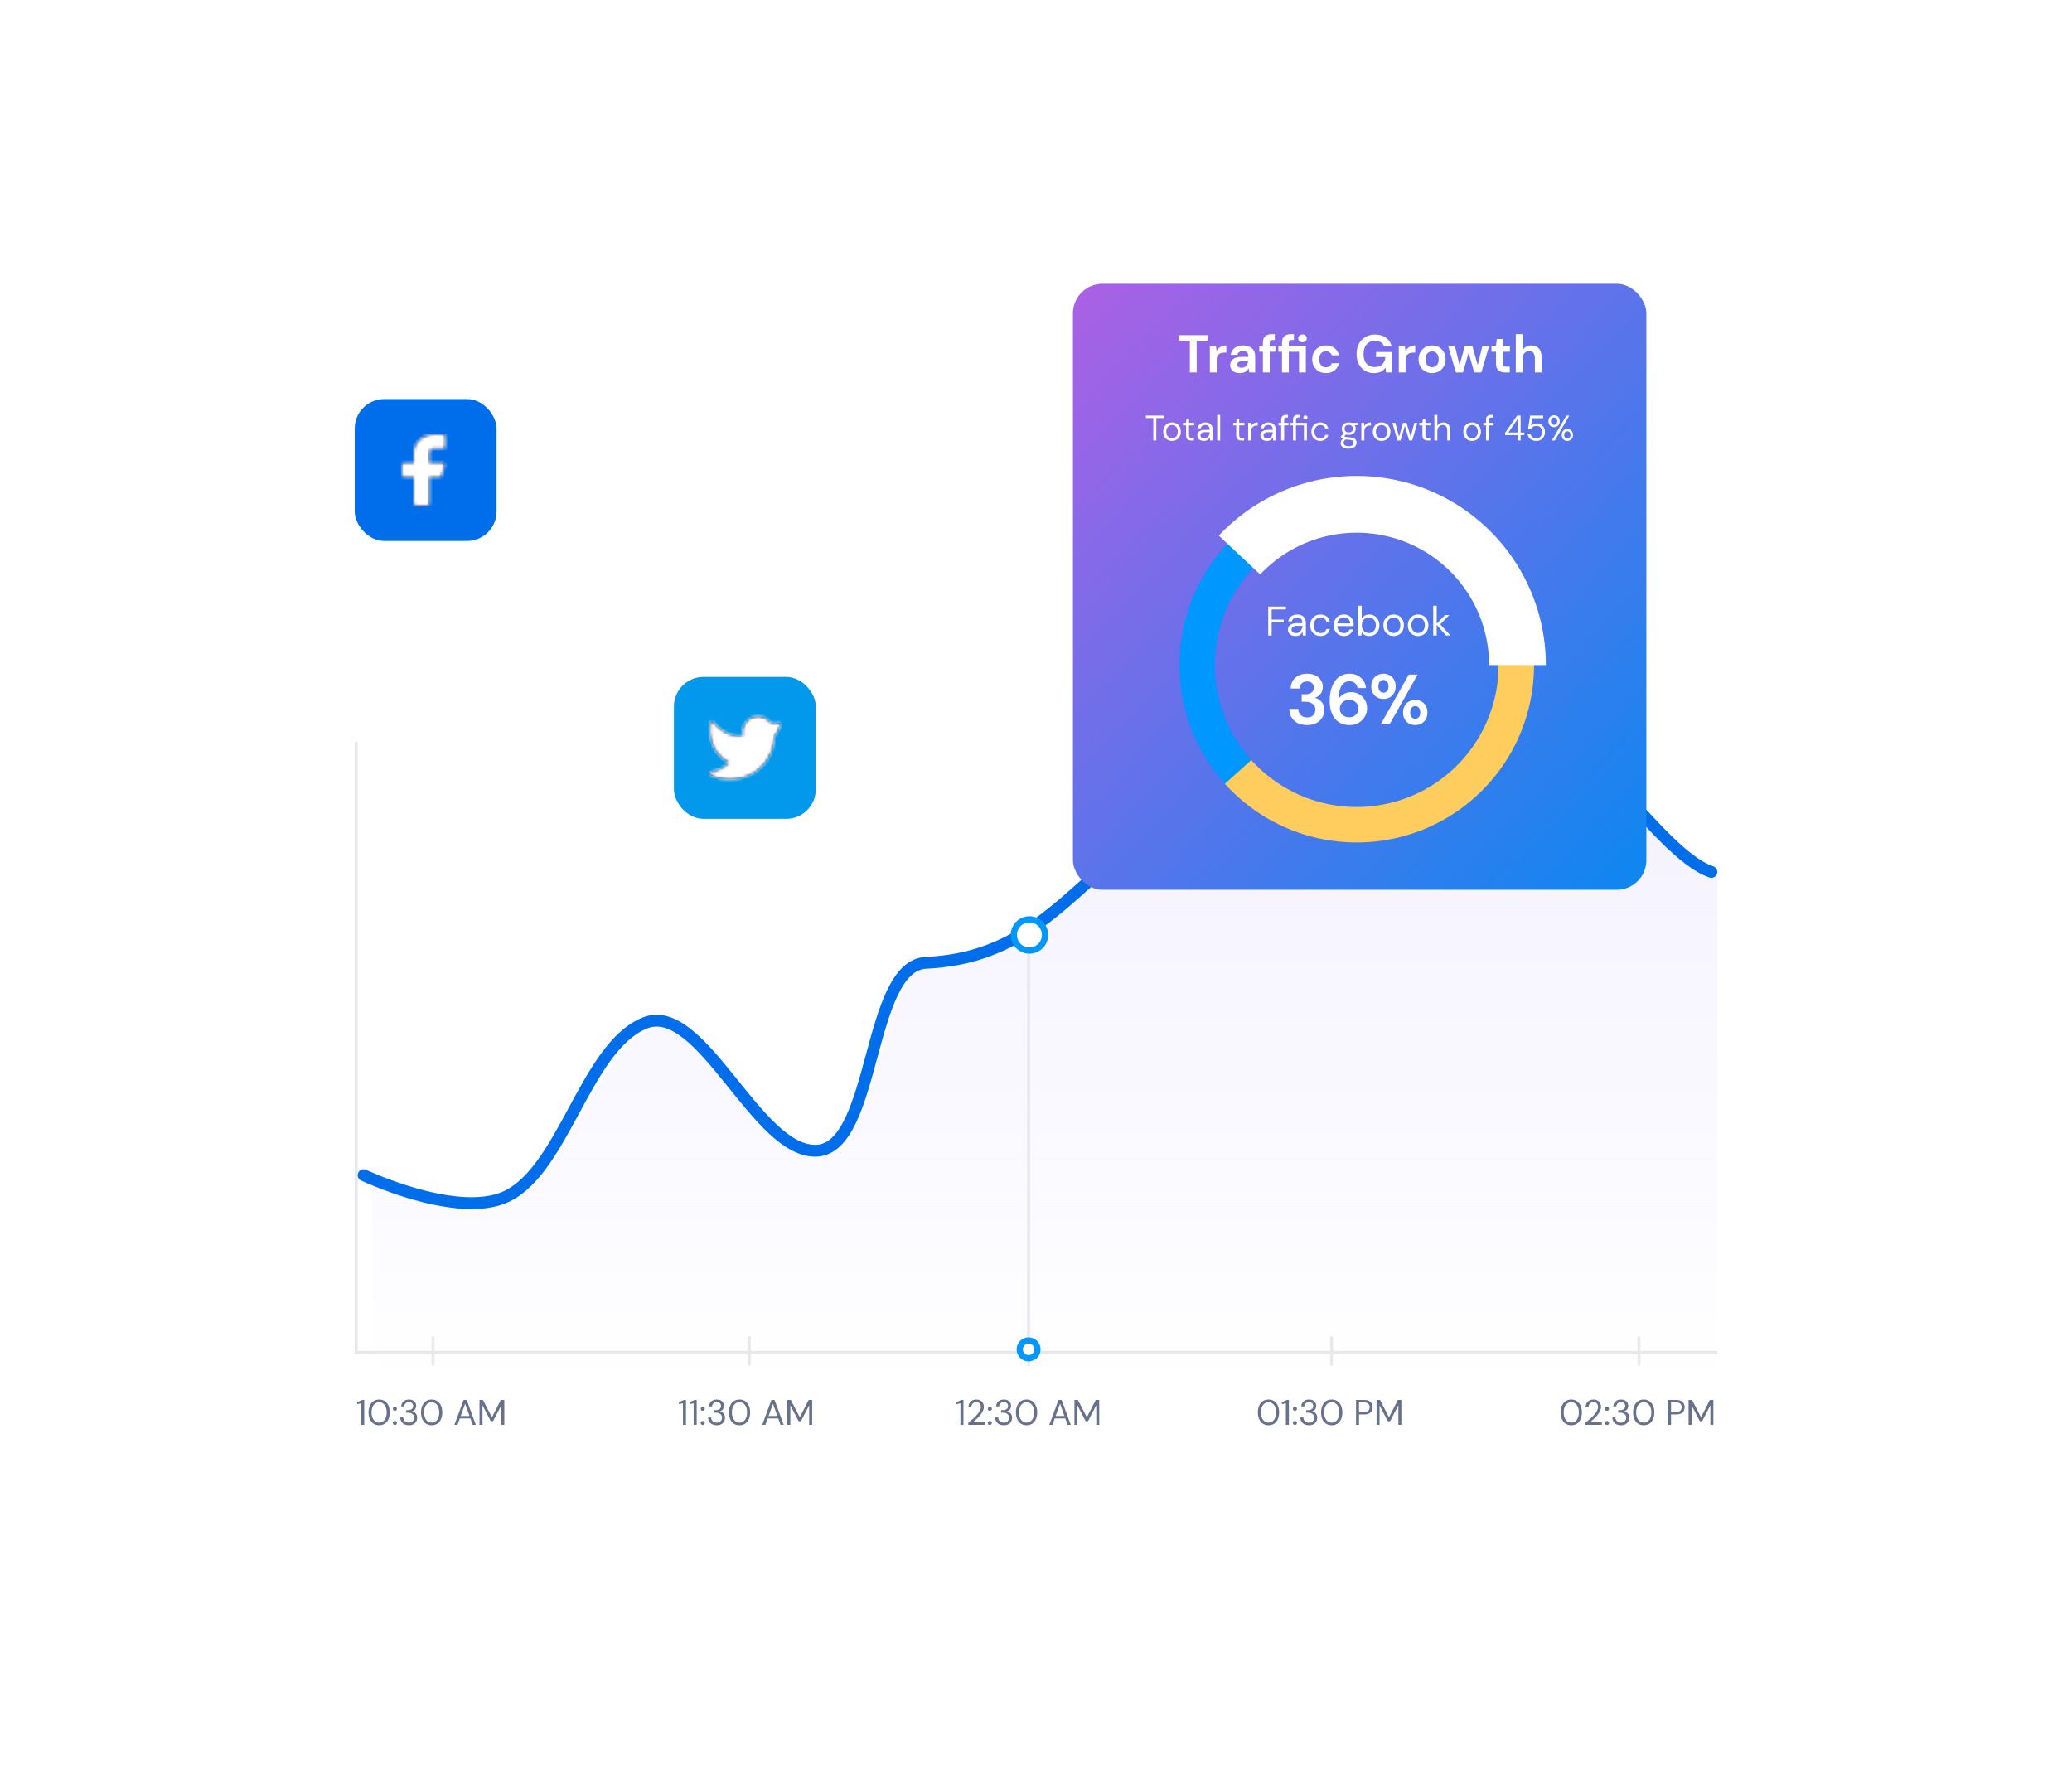 <svg width="701" height="598" viewBox="0 0 701 598" fill="none" xmlns="http://www.w3.org/2000/svg">
<g filter="url(#filter0_d_2418_180704)">
<rect x="88" y="196" width="509" height="282" rx="10" fill="white"/>
<path d="M164.129 382.5C147.148 388.72 118 374 118 374V450H573V271.197C553.901 264.535 528.119 213.891 516.566 233.474C481.295 293.262 439.281 228.029 400.171 246.998C360.267 266.351 350.829 300.811 307.877 302.87C287.989 303.824 290.939 364.694 271.065 366C250.771 367.333 232.153 315.851 212.939 323.867C192.398 332.437 184.924 374.883 164.129 382.5Z" fill="url(#paint0_linear_2418_180704)"/>
<line x1="112.5" y1="227" x2="112.5" y2="433" stroke="#E6E8EC"/>
<line x1="573" y1="433.5" x2="112" y2="433.5" stroke="#E6E8EC"/>
<path d="M115 373.543C115 373.543 144.524 387.524 161.543 381.487C182.384 374.095 189.561 330.394 210.147 322.077C229.404 314.296 248.135 366.547 268.473 365.253C288.391 363.986 285.362 302.623 305.295 301.698C348.341 299.699 357.8 266.252 397.791 247.468C436.987 229.057 479.093 292.372 514.442 234.343C526.02 215.336 551.859 264.49 571 270.956" stroke="#006EEA" stroke-width="4" stroke-linecap="round" stroke-linejoin="round"/>
<line x1="546.5" y1="428.5" x2="546.5" y2="437.5" stroke="#E6E8EC" stroke-linecap="round" stroke-linejoin="round"/>
<line x1="442.5" y1="428.5" x2="442.5" y2="437.5" stroke="#E6E8EC" stroke-linecap="round" stroke-linejoin="round"/>
<line x1="245.5" y1="428.5" x2="245.5" y2="437.5" stroke="#E6E8EC" stroke-linecap="round" stroke-linejoin="round"/>
<line x1="138.5" y1="428.5" x2="138.5" y2="437.5" stroke="#E6E8EC" stroke-linecap="round" stroke-linejoin="round"/>
<path d="M340 438L340 294" stroke="#E6E8EC"/>
<circle cx="340.279" cy="292.279" r="5.279" fill="white" stroke="#0097FE" stroke-width="2.112"/>
<circle cx="340" cy="432.474" r="3" fill="white" stroke="#0097FE" stroke-width="2.112"/>
<path d="M114.21 458V450.728L112.854 451.028V450.332L114.546 449.6H115.23V458H114.21ZM120.279 458.144C119.535 458.144 118.891 457.964 118.347 457.604C117.811 457.236 117.399 456.728 117.111 456.08C116.823 455.424 116.679 454.664 116.679 453.8C116.679 452.936 116.823 452.18 117.111 451.532C117.399 450.876 117.811 450.368 118.347 450.008C118.891 449.64 119.535 449.456 120.279 449.456C121.023 449.456 121.663 449.64 122.199 450.008C122.735 450.368 123.147 450.876 123.435 451.532C123.723 452.18 123.867 452.936 123.867 453.8C123.867 454.664 123.723 455.424 123.435 456.08C123.147 456.728 122.735 457.236 122.199 457.604C121.663 457.964 121.023 458.144 120.279 458.144ZM120.279 457.256C120.767 457.256 121.203 457.12 121.587 456.848C121.979 456.568 122.283 456.172 122.499 455.66C122.723 455.14 122.835 454.52 122.835 453.8C122.835 453.08 122.723 452.464 122.499 451.952C122.283 451.44 121.979 451.048 121.587 450.776C121.203 450.496 120.767 450.356 120.279 450.356C119.783 450.356 119.343 450.496 118.959 450.776C118.575 451.048 118.271 451.44 118.047 451.952C117.823 452.464 117.711 453.08 117.711 453.8C117.711 454.52 117.823 455.14 118.047 455.66C118.271 456.172 118.575 456.568 118.959 456.848C119.343 457.12 119.783 457.256 120.279 457.256ZM125.612 458.06C125.412 458.06 125.244 457.996 125.108 457.868C124.98 457.732 124.916 457.568 124.916 457.376C124.916 457.184 124.98 457.024 125.108 456.896C125.244 456.76 125.412 456.692 125.612 456.692C125.804 456.692 125.964 456.76 126.092 456.896C126.228 457.024 126.296 457.184 126.296 457.376C126.296 457.568 126.228 457.732 126.092 457.868C125.964 457.996 125.804 458.06 125.612 458.06ZM125.612 453.272C125.412 453.272 125.244 453.208 125.108 453.08C124.98 452.944 124.916 452.78 124.916 452.588C124.916 452.396 124.98 452.236 125.108 452.108C125.244 451.972 125.412 451.904 125.612 451.904C125.804 451.904 125.964 451.972 126.092 452.108C126.228 452.236 126.296 452.396 126.296 452.588C126.296 452.78 126.228 452.944 126.092 453.08C125.964 453.208 125.804 453.272 125.612 453.272ZM130.33 458.144C129.794 458.144 129.31 458.048 128.878 457.856C128.446 457.656 128.098 457.36 127.834 456.968C127.578 456.576 127.442 456.088 127.426 455.504H128.446C128.454 455.984 128.622 456.4 128.95 456.752C129.278 457.096 129.738 457.268 130.33 457.268C130.922 457.268 131.366 457.104 131.662 456.776C131.966 456.448 132.118 456.052 132.118 455.588C132.118 455.196 132.022 454.876 131.83 454.628C131.646 454.38 131.394 454.196 131.074 454.076C130.762 453.956 130.418 453.896 130.042 453.896H129.418V453.044H130.042C130.586 453.044 131.01 452.92 131.314 452.672C131.626 452.424 131.782 452.076 131.782 451.628C131.782 451.252 131.658 450.944 131.41 450.704C131.17 450.456 130.81 450.332 130.33 450.332C129.866 450.332 129.494 450.472 129.214 450.752C128.934 451.024 128.778 451.368 128.746 451.784H127.726C127.75 451.328 127.87 450.924 128.086 450.572C128.31 450.22 128.614 449.948 128.998 449.756C129.382 449.556 129.826 449.456 130.33 449.456C130.874 449.456 131.326 449.552 131.686 449.744C132.054 449.936 132.33 450.192 132.514 450.512C132.706 450.832 132.802 451.184 132.802 451.568C132.802 451.992 132.686 452.38 132.454 452.732C132.222 453.076 131.874 453.308 131.41 453.428C131.906 453.532 132.318 453.768 132.646 454.136C132.974 454.504 133.138 454.988 133.138 455.588C133.138 456.052 133.03 456.48 132.814 456.872C132.606 457.256 132.294 457.564 131.878 457.796C131.462 458.028 130.946 458.144 130.33 458.144ZM138.045 458.144C137.301 458.144 136.657 457.964 136.113 457.604C135.577 457.236 135.165 456.728 134.877 456.08C134.589 455.424 134.445 454.664 134.445 453.8C134.445 452.936 134.589 452.18 134.877 451.532C135.165 450.876 135.577 450.368 136.113 450.008C136.657 449.64 137.301 449.456 138.045 449.456C138.789 449.456 139.429 449.64 139.965 450.008C140.501 450.368 140.913 450.876 141.201 451.532C141.489 452.18 141.633 452.936 141.633 453.8C141.633 454.664 141.489 455.424 141.201 456.08C140.913 456.728 140.501 457.236 139.965 457.604C139.429 457.964 138.789 458.144 138.045 458.144ZM138.045 457.256C138.533 457.256 138.969 457.12 139.353 456.848C139.745 456.568 140.049 456.172 140.265 455.66C140.489 455.14 140.601 454.52 140.601 453.8C140.601 453.08 140.489 452.464 140.265 451.952C140.049 451.44 139.745 451.048 139.353 450.776C138.969 450.496 138.533 450.356 138.045 450.356C137.549 450.356 137.109 450.496 136.725 450.776C136.341 451.048 136.037 451.44 135.813 451.952C135.589 452.464 135.477 453.08 135.477 453.8C135.477 454.52 135.589 455.14 135.813 455.66C136.037 456.172 136.341 456.568 136.725 456.848C137.109 457.12 137.549 457.256 138.045 457.256ZM145.737 458L148.833 449.6H149.901L152.985 458H151.917L151.149 455.84H147.573L146.793 458H145.737ZM147.873 455.024H150.849L149.361 450.872L147.873 455.024ZM154.234 458V449.6H155.41L158.434 455.456L161.434 449.6H162.622V458H161.614V451.4L158.806 456.8H158.05L155.242 451.412V458H154.234Z" fill="#68718B"/>
<path d="M523.603 458.144C522.859 458.144 522.215 457.964 521.671 457.604C521.135 457.236 520.723 456.728 520.435 456.08C520.147 455.424 520.003 454.664 520.003 453.8C520.003 452.936 520.147 452.18 520.435 451.532C520.723 450.876 521.135 450.368 521.671 450.008C522.215 449.64 522.859 449.456 523.603 449.456C524.347 449.456 524.987 449.64 525.523 450.008C526.059 450.368 526.471 450.876 526.759 451.532C527.047 452.18 527.191 452.936 527.191 453.8C527.191 454.664 527.047 455.424 526.759 456.08C526.471 456.728 526.059 457.236 525.523 457.604C524.987 457.964 524.347 458.144 523.603 458.144ZM523.603 457.256C524.091 457.256 524.527 457.12 524.911 456.848C525.303 456.568 525.607 456.172 525.823 455.66C526.047 455.14 526.159 454.52 526.159 453.8C526.159 453.08 526.047 452.464 525.823 451.952C525.607 451.44 525.303 451.048 524.911 450.776C524.527 450.496 524.091 450.356 523.603 450.356C523.107 450.356 522.667 450.496 522.283 450.776C521.899 451.048 521.595 451.44 521.371 451.952C521.147 452.464 521.035 453.08 521.035 453.8C521.035 454.52 521.147 455.14 521.371 455.66C521.595 456.172 521.899 456.568 522.283 456.848C522.667 457.12 523.107 457.256 523.603 457.256ZM528.399 458V457.292C528.967 456.844 529.503 456.392 530.007 455.936C530.519 455.472 530.971 455.016 531.363 454.568C531.763 454.12 532.075 453.68 532.299 453.248C532.531 452.816 532.647 452.4 532.647 452C532.647 451.704 532.595 451.428 532.491 451.172C532.395 450.916 532.235 450.712 532.011 450.56C531.787 450.4 531.483 450.32 531.099 450.32C530.731 450.32 530.423 450.404 530.175 450.572C529.927 450.732 529.739 450.948 529.611 451.22C529.491 451.492 529.431 451.784 529.431 452.096H528.459C528.459 451.544 528.575 451.072 528.807 450.68C529.039 450.28 529.355 449.976 529.755 449.768C530.155 449.56 530.607 449.456 531.111 449.456C531.855 449.456 532.463 449.668 532.935 450.092C533.415 450.508 533.655 451.132 533.655 451.964C533.655 452.46 533.531 452.952 533.283 453.44C533.035 453.92 532.719 454.388 532.335 454.844C531.951 455.292 531.539 455.712 531.099 456.104C530.667 456.496 530.263 456.848 529.887 457.16H533.943V458H528.399ZM535.686 458.06C535.486 458.06 535.318 457.996 535.182 457.868C535.054 457.732 534.99 457.568 534.99 457.376C534.99 457.184 535.054 457.024 535.182 456.896C535.318 456.76 535.486 456.692 535.686 456.692C535.878 456.692 536.038 456.76 536.166 456.896C536.302 457.024 536.37 457.184 536.37 457.376C536.37 457.568 536.302 457.732 536.166 457.868C536.038 457.996 535.878 458.06 535.686 458.06ZM535.686 453.272C535.486 453.272 535.318 453.208 535.182 453.08C535.054 452.944 534.99 452.78 534.99 452.588C534.99 452.396 535.054 452.236 535.182 452.108C535.318 451.972 535.486 451.904 535.686 451.904C535.878 451.904 536.038 451.972 536.166 452.108C536.302 452.236 536.37 452.396 536.37 452.588C536.37 452.78 536.302 452.944 536.166 453.08C536.038 453.208 535.878 453.272 535.686 453.272ZM540.404 458.144C539.868 458.144 539.384 458.048 538.952 457.856C538.52 457.656 538.172 457.36 537.908 456.968C537.652 456.576 537.516 456.088 537.5 455.504H538.52C538.528 455.984 538.696 456.4 539.024 456.752C539.352 457.096 539.812 457.268 540.404 457.268C540.996 457.268 541.44 457.104 541.736 456.776C542.04 456.448 542.192 456.052 542.192 455.588C542.192 455.196 542.096 454.876 541.904 454.628C541.72 454.38 541.468 454.196 541.148 454.076C540.836 453.956 540.492 453.896 540.116 453.896H539.492V453.044H540.116C540.66 453.044 541.084 452.92 541.388 452.672C541.7 452.424 541.856 452.076 541.856 451.628C541.856 451.252 541.732 450.944 541.484 450.704C541.244 450.456 540.884 450.332 540.404 450.332C539.94 450.332 539.568 450.472 539.288 450.752C539.008 451.024 538.852 451.368 538.82 451.784H537.8C537.824 451.328 537.944 450.924 538.16 450.572C538.384 450.22 538.688 449.948 539.072 449.756C539.456 449.556 539.9 449.456 540.404 449.456C540.948 449.456 541.4 449.552 541.76 449.744C542.128 449.936 542.404 450.192 542.588 450.512C542.78 450.832 542.876 451.184 542.876 451.568C542.876 451.992 542.76 452.38 542.528 452.732C542.296 453.076 541.948 453.308 541.484 453.428C541.98 453.532 542.392 453.768 542.72 454.136C543.048 454.504 543.212 454.988 543.212 455.588C543.212 456.052 543.104 456.48 542.888 456.872C542.68 457.256 542.368 457.564 541.952 457.796C541.536 458.028 541.02 458.144 540.404 458.144ZM548.119 458.144C547.375 458.144 546.731 457.964 546.187 457.604C545.651 457.236 545.239 456.728 544.951 456.08C544.663 455.424 544.519 454.664 544.519 453.8C544.519 452.936 544.663 452.18 544.951 451.532C545.239 450.876 545.651 450.368 546.187 450.008C546.731 449.64 547.375 449.456 548.119 449.456C548.863 449.456 549.503 449.64 550.039 450.008C550.575 450.368 550.987 450.876 551.275 451.532C551.563 452.18 551.707 452.936 551.707 453.8C551.707 454.664 551.563 455.424 551.275 456.08C550.987 456.728 550.575 457.236 550.039 457.604C549.503 457.964 548.863 458.144 548.119 458.144ZM548.119 457.256C548.607 457.256 549.043 457.12 549.427 456.848C549.819 456.568 550.123 456.172 550.339 455.66C550.563 455.14 550.675 454.52 550.675 453.8C550.675 453.08 550.563 452.464 550.339 451.952C550.123 451.44 549.819 451.048 549.427 450.776C549.043 450.496 548.607 450.356 548.119 450.356C547.623 450.356 547.183 450.496 546.799 450.776C546.415 451.048 546.111 451.44 545.887 451.952C545.663 452.464 545.551 453.08 545.551 453.8C545.551 454.52 545.663 455.14 545.887 455.66C546.111 456.172 546.415 456.568 546.799 456.848C547.183 457.12 547.623 457.256 548.119 457.256ZM556.339 458V449.6H559.099C559.755 449.6 560.295 449.708 560.719 449.924C561.143 450.14 561.455 450.432 561.655 450.8C561.863 451.168 561.967 451.584 561.967 452.048C561.967 452.504 561.867 452.916 561.667 453.284C561.467 453.652 561.155 453.948 560.731 454.172C560.307 454.388 559.763 454.496 559.099 454.496H557.347V458H556.339ZM557.347 453.644H559.075C559.747 453.644 560.223 453.504 560.503 453.224C560.791 452.936 560.935 452.544 560.935 452.048C560.935 451.544 560.791 451.152 560.503 450.872C560.223 450.584 559.747 450.44 559.075 450.44H557.347V453.644ZM563.288 458V449.6H564.464L567.488 455.456L570.488 449.6H571.676V458H570.668V451.4L567.86 456.8H567.104L564.296 451.412V458H563.288Z" fill="#68718B"/>
<path d="M421.168 458.144C420.424 458.144 419.78 457.964 419.236 457.604C418.7 457.236 418.288 456.728 418 456.08C417.712 455.424 417.568 454.664 417.568 453.8C417.568 452.936 417.712 452.18 418 451.532C418.288 450.876 418.7 450.368 419.236 450.008C419.78 449.64 420.424 449.456 421.168 449.456C421.912 449.456 422.552 449.64 423.088 450.008C423.624 450.368 424.036 450.876 424.324 451.532C424.612 452.18 424.756 452.936 424.756 453.8C424.756 454.664 424.612 455.424 424.324 456.08C424.036 456.728 423.624 457.236 423.088 457.604C422.552 457.964 421.912 458.144 421.168 458.144ZM421.168 457.256C421.656 457.256 422.092 457.12 422.476 456.848C422.868 456.568 423.172 456.172 423.388 455.66C423.612 455.14 423.724 454.52 423.724 453.8C423.724 453.08 423.612 452.464 423.388 451.952C423.172 451.44 422.868 451.048 422.476 450.776C422.092 450.496 421.656 450.356 421.168 450.356C420.672 450.356 420.232 450.496 419.848 450.776C419.464 451.048 419.16 451.44 418.936 451.952C418.712 452.464 418.6 453.08 418.6 453.8C418.6 454.52 418.712 455.14 418.936 455.66C419.16 456.172 419.464 456.568 419.848 456.848C420.232 457.12 420.672 457.256 421.168 457.256ZM427.04 458V450.728L425.684 451.028V450.332L427.376 449.6H428.06V458H427.04ZM430.121 458.06C429.921 458.06 429.753 457.996 429.617 457.868C429.489 457.732 429.425 457.568 429.425 457.376C429.425 457.184 429.489 457.024 429.617 456.896C429.753 456.76 429.921 456.692 430.121 456.692C430.313 456.692 430.473 456.76 430.601 456.896C430.737 457.024 430.805 457.184 430.805 457.376C430.805 457.568 430.737 457.732 430.601 457.868C430.473 457.996 430.313 458.06 430.121 458.06ZM430.121 453.272C429.921 453.272 429.753 453.208 429.617 453.08C429.489 452.944 429.425 452.78 429.425 452.588C429.425 452.396 429.489 452.236 429.617 452.108C429.753 451.972 429.921 451.904 430.121 451.904C430.313 451.904 430.473 451.972 430.601 452.108C430.737 452.236 430.805 452.396 430.805 452.588C430.805 452.78 430.737 452.944 430.601 453.08C430.473 453.208 430.313 453.272 430.121 453.272ZM434.84 458.144C434.304 458.144 433.82 458.048 433.388 457.856C432.956 457.656 432.608 457.36 432.344 456.968C432.088 456.576 431.952 456.088 431.936 455.504H432.956C432.964 455.984 433.132 456.4 433.46 456.752C433.788 457.096 434.248 457.268 434.84 457.268C435.432 457.268 435.876 457.104 436.172 456.776C436.476 456.448 436.628 456.052 436.628 455.588C436.628 455.196 436.532 454.876 436.34 454.628C436.156 454.38 435.904 454.196 435.584 454.076C435.272 453.956 434.928 453.896 434.552 453.896H433.928V453.044H434.552C435.096 453.044 435.52 452.92 435.824 452.672C436.136 452.424 436.292 452.076 436.292 451.628C436.292 451.252 436.168 450.944 435.92 450.704C435.68 450.456 435.32 450.332 434.84 450.332C434.376 450.332 434.004 450.472 433.724 450.752C433.444 451.024 433.288 451.368 433.256 451.784H432.236C432.26 451.328 432.38 450.924 432.596 450.572C432.82 450.22 433.124 449.948 433.508 449.756C433.892 449.556 434.336 449.456 434.84 449.456C435.384 449.456 435.836 449.552 436.196 449.744C436.564 449.936 436.84 450.192 437.024 450.512C437.216 450.832 437.312 451.184 437.312 451.568C437.312 451.992 437.196 452.38 436.964 452.732C436.732 453.076 436.384 453.308 435.92 453.428C436.416 453.532 436.828 453.768 437.156 454.136C437.484 454.504 437.648 454.988 437.648 455.588C437.648 456.052 437.54 456.48 437.324 456.872C437.116 457.256 436.804 457.564 436.388 457.796C435.972 458.028 435.456 458.144 434.84 458.144ZM442.555 458.144C441.811 458.144 441.167 457.964 440.623 457.604C440.087 457.236 439.675 456.728 439.387 456.08C439.099 455.424 438.955 454.664 438.955 453.8C438.955 452.936 439.099 452.18 439.387 451.532C439.675 450.876 440.087 450.368 440.623 450.008C441.167 449.64 441.811 449.456 442.555 449.456C443.299 449.456 443.939 449.64 444.475 450.008C445.011 450.368 445.423 450.876 445.711 451.532C445.999 452.18 446.143 452.936 446.143 453.8C446.143 454.664 445.999 455.424 445.711 456.08C445.423 456.728 445.011 457.236 444.475 457.604C443.939 457.964 443.299 458.144 442.555 458.144ZM442.555 457.256C443.043 457.256 443.479 457.12 443.863 456.848C444.255 456.568 444.559 456.172 444.775 455.66C444.999 455.14 445.111 454.52 445.111 453.8C445.111 453.08 444.999 452.464 444.775 451.952C444.559 451.44 444.255 451.048 443.863 450.776C443.479 450.496 443.043 450.356 442.555 450.356C442.059 450.356 441.619 450.496 441.235 450.776C440.851 451.048 440.547 451.44 440.323 451.952C440.099 452.464 439.987 453.08 439.987 453.8C439.987 454.52 440.099 455.14 440.323 455.66C440.547 456.172 440.851 456.568 441.235 456.848C441.619 457.12 442.059 457.256 442.555 457.256ZM450.775 458V449.6H453.535C454.191 449.6 454.731 449.708 455.155 449.924C455.579 450.14 455.891 450.432 456.091 450.8C456.299 451.168 456.403 451.584 456.403 452.048C456.403 452.504 456.303 452.916 456.103 453.284C455.903 453.652 455.591 453.948 455.167 454.172C454.743 454.388 454.199 454.496 453.535 454.496H451.783V458H450.775ZM451.783 453.644H453.511C454.183 453.644 454.659 453.504 454.939 453.224C455.227 452.936 455.371 452.544 455.371 452.048C455.371 451.544 455.227 451.152 454.939 450.872C454.659 450.584 454.183 450.44 453.511 450.44H451.783V453.644ZM457.724 458V449.6H458.9L461.924 455.456L464.924 449.6H466.112V458H465.104V451.4L462.296 456.8H461.54L458.732 451.412V458H457.724Z" fill="#68718B"/>
<path d="M316.937 458V450.728L315.581 451.028V450.332L317.273 449.6H317.957V458H316.937ZM319.598 458V457.292C320.166 456.844 320.702 456.392 321.206 455.936C321.718 455.472 322.17 455.016 322.562 454.568C322.962 454.12 323.274 453.68 323.498 453.248C323.73 452.816 323.846 452.4 323.846 452C323.846 451.704 323.794 451.428 323.69 451.172C323.594 450.916 323.434 450.712 323.21 450.56C322.986 450.4 322.682 450.32 322.298 450.32C321.93 450.32 321.622 450.404 321.374 450.572C321.126 450.732 320.938 450.948 320.81 451.22C320.69 451.492 320.63 451.784 320.63 452.096H319.658C319.658 451.544 319.774 451.072 320.006 450.68C320.238 450.28 320.554 449.976 320.954 449.768C321.354 449.56 321.806 449.456 322.31 449.456C323.054 449.456 323.662 449.668 324.134 450.092C324.614 450.508 324.854 451.132 324.854 451.964C324.854 452.46 324.73 452.952 324.482 453.44C324.234 453.92 323.918 454.388 323.534 454.844C323.15 455.292 322.738 455.712 322.298 456.104C321.866 456.496 321.462 456.848 321.086 457.16H325.142V458H319.598ZM326.885 458.06C326.685 458.06 326.517 457.996 326.381 457.868C326.253 457.732 326.189 457.568 326.189 457.376C326.189 457.184 326.253 457.024 326.381 456.896C326.517 456.76 326.685 456.692 326.885 456.692C327.077 456.692 327.237 456.76 327.365 456.896C327.501 457.024 327.569 457.184 327.569 457.376C327.569 457.568 327.501 457.732 327.365 457.868C327.237 457.996 327.077 458.06 326.885 458.06ZM326.885 453.272C326.685 453.272 326.517 453.208 326.381 453.08C326.253 452.944 326.189 452.78 326.189 452.588C326.189 452.396 326.253 452.236 326.381 452.108C326.517 451.972 326.685 451.904 326.885 451.904C327.077 451.904 327.237 451.972 327.365 452.108C327.501 452.236 327.569 452.396 327.569 452.588C327.569 452.78 327.501 452.944 327.365 453.08C327.237 453.208 327.077 453.272 326.885 453.272ZM331.604 458.144C331.068 458.144 330.584 458.048 330.152 457.856C329.72 457.656 329.372 457.36 329.108 456.968C328.852 456.576 328.716 456.088 328.7 455.504H329.72C329.728 455.984 329.896 456.4 330.224 456.752C330.552 457.096 331.012 457.268 331.604 457.268C332.196 457.268 332.64 457.104 332.936 456.776C333.24 456.448 333.392 456.052 333.392 455.588C333.392 455.196 333.296 454.876 333.104 454.628C332.92 454.38 332.668 454.196 332.348 454.076C332.036 453.956 331.692 453.896 331.316 453.896H330.692V453.044H331.316C331.86 453.044 332.284 452.92 332.588 452.672C332.9 452.424 333.056 452.076 333.056 451.628C333.056 451.252 332.932 450.944 332.684 450.704C332.444 450.456 332.084 450.332 331.604 450.332C331.14 450.332 330.768 450.472 330.488 450.752C330.208 451.024 330.052 451.368 330.02 451.784H329C329.024 451.328 329.144 450.924 329.36 450.572C329.584 450.22 329.888 449.948 330.272 449.756C330.656 449.556 331.1 449.456 331.604 449.456C332.148 449.456 332.6 449.552 332.96 449.744C333.328 449.936 333.604 450.192 333.788 450.512C333.98 450.832 334.076 451.184 334.076 451.568C334.076 451.992 333.96 452.38 333.728 452.732C333.496 453.076 333.148 453.308 332.684 453.428C333.18 453.532 333.592 453.768 333.92 454.136C334.248 454.504 334.412 454.988 334.412 455.588C334.412 456.052 334.304 456.48 334.088 456.872C333.88 457.256 333.568 457.564 333.152 457.796C332.736 458.028 332.22 458.144 331.604 458.144ZM339.318 458.144C338.574 458.144 337.93 457.964 337.386 457.604C336.85 457.236 336.438 456.728 336.15 456.08C335.862 455.424 335.718 454.664 335.718 453.8C335.718 452.936 335.862 452.18 336.15 451.532C336.438 450.876 336.85 450.368 337.386 450.008C337.93 449.64 338.574 449.456 339.318 449.456C340.062 449.456 340.702 449.64 341.238 450.008C341.774 450.368 342.186 450.876 342.474 451.532C342.762 452.18 342.906 452.936 342.906 453.8C342.906 454.664 342.762 455.424 342.474 456.08C342.186 456.728 341.774 457.236 341.238 457.604C340.702 457.964 340.062 458.144 339.318 458.144ZM339.318 457.256C339.806 457.256 340.242 457.12 340.626 456.848C341.018 456.568 341.322 456.172 341.538 455.66C341.762 455.14 341.874 454.52 341.874 453.8C341.874 453.08 341.762 452.464 341.538 451.952C341.322 451.44 341.018 451.048 340.626 450.776C340.242 450.496 339.806 450.356 339.318 450.356C338.822 450.356 338.382 450.496 337.998 450.776C337.614 451.048 337.31 451.44 337.086 451.952C336.862 452.464 336.75 453.08 336.75 453.8C336.75 454.52 336.862 455.14 337.086 455.66C337.31 456.172 337.614 456.568 337.998 456.848C338.382 457.12 338.822 457.256 339.318 457.256ZM347.01 458L350.106 449.6H351.174L354.258 458H353.19L352.422 455.84H348.846L348.066 458H347.01ZM349.146 455.024H352.122L350.634 450.872L349.146 455.024ZM355.507 458V449.6H356.683L359.707 455.456L362.707 449.6H363.895V458H362.887V451.4L360.079 456.8H359.323L356.515 451.412V458H355.507Z" fill="#68718B"/>
<path d="M223.06 458V450.728L221.704 451.028V450.332L223.396 449.6H224.08V458H223.06ZM226.681 458V450.728L225.325 451.028V450.332L227.017 449.6H227.701V458H226.681ZM229.762 458.06C229.562 458.06 229.394 457.996 229.258 457.868C229.13 457.732 229.066 457.568 229.066 457.376C229.066 457.184 229.13 457.024 229.258 456.896C229.394 456.76 229.562 456.692 229.762 456.692C229.954 456.692 230.114 456.76 230.242 456.896C230.378 457.024 230.446 457.184 230.446 457.376C230.446 457.568 230.378 457.732 230.242 457.868C230.114 457.996 229.954 458.06 229.762 458.06ZM229.762 453.272C229.562 453.272 229.394 453.208 229.258 453.08C229.13 452.944 229.066 452.78 229.066 452.588C229.066 452.396 229.13 452.236 229.258 452.108C229.394 451.972 229.562 451.904 229.762 451.904C229.954 451.904 230.114 451.972 230.242 452.108C230.378 452.236 230.446 452.396 230.446 452.588C230.446 452.78 230.378 452.944 230.242 453.08C230.114 453.208 229.954 453.272 229.762 453.272ZM234.481 458.144C233.945 458.144 233.461 458.048 233.029 457.856C232.597 457.656 232.249 457.36 231.985 456.968C231.729 456.576 231.593 456.088 231.577 455.504H232.597C232.605 455.984 232.773 456.4 233.101 456.752C233.429 457.096 233.889 457.268 234.481 457.268C235.073 457.268 235.517 457.104 235.813 456.776C236.117 456.448 236.269 456.052 236.269 455.588C236.269 455.196 236.173 454.876 235.981 454.628C235.797 454.38 235.545 454.196 235.225 454.076C234.913 453.956 234.569 453.896 234.193 453.896H233.569V453.044H234.193C234.737 453.044 235.161 452.92 235.465 452.672C235.777 452.424 235.933 452.076 235.933 451.628C235.933 451.252 235.809 450.944 235.561 450.704C235.321 450.456 234.961 450.332 234.481 450.332C234.017 450.332 233.645 450.472 233.365 450.752C233.085 451.024 232.929 451.368 232.897 451.784H231.877C231.901 451.328 232.021 450.924 232.237 450.572C232.461 450.22 232.765 449.948 233.149 449.756C233.533 449.556 233.977 449.456 234.481 449.456C235.025 449.456 235.477 449.552 235.837 449.744C236.205 449.936 236.481 450.192 236.665 450.512C236.857 450.832 236.953 451.184 236.953 451.568C236.953 451.992 236.837 452.38 236.605 452.732C236.373 453.076 236.025 453.308 235.561 453.428C236.057 453.532 236.469 453.768 236.797 454.136C237.125 454.504 237.289 454.988 237.289 455.588C237.289 456.052 237.181 456.48 236.965 456.872C236.757 457.256 236.445 457.564 236.029 457.796C235.613 458.028 235.097 458.144 234.481 458.144ZM242.195 458.144C241.451 458.144 240.807 457.964 240.263 457.604C239.727 457.236 239.315 456.728 239.027 456.08C238.739 455.424 238.595 454.664 238.595 453.8C238.595 452.936 238.739 452.18 239.027 451.532C239.315 450.876 239.727 450.368 240.263 450.008C240.807 449.64 241.451 449.456 242.195 449.456C242.939 449.456 243.579 449.64 244.115 450.008C244.651 450.368 245.063 450.876 245.351 451.532C245.639 452.18 245.783 452.936 245.783 453.8C245.783 454.664 245.639 455.424 245.351 456.08C245.063 456.728 244.651 457.236 244.115 457.604C243.579 457.964 242.939 458.144 242.195 458.144ZM242.195 457.256C242.683 457.256 243.119 457.12 243.503 456.848C243.895 456.568 244.199 456.172 244.415 455.66C244.639 455.14 244.751 454.52 244.751 453.8C244.751 453.08 244.639 452.464 244.415 451.952C244.199 451.44 243.895 451.048 243.503 450.776C243.119 450.496 242.683 450.356 242.195 450.356C241.699 450.356 241.259 450.496 240.875 450.776C240.491 451.048 240.187 451.44 239.963 451.952C239.739 452.464 239.627 453.08 239.627 453.8C239.627 454.52 239.739 455.14 239.963 455.66C240.187 456.172 240.491 456.568 240.875 456.848C241.259 457.12 241.699 457.256 242.195 457.256ZM249.887 458L252.983 449.6H254.051L257.135 458H256.067L255.299 455.84H251.723L250.943 458H249.887ZM252.023 455.024H254.999L253.511 450.872L252.023 455.024ZM258.384 458V449.6H259.56L262.584 455.456L265.584 449.6H266.772V458H265.764V451.4L262.956 456.8H262.2L259.392 451.412V458H258.384Z" fill="#68718B"/>
<rect x="112" y="111" width="48" height="48" rx="10" fill="#006EEA"/>
<path fill-rule="evenodd" clip-rule="evenodd" d="M142.667 123.667C142.667 123.299 142.367 123 142 123H138.667C134.984 123 132 125.687 132 129V132.6H128.667C128.299 132.6 128 132.899 128 133.267V136.733C128 137.101 128.299 137.4 128.667 137.4H132V146.333C132 146.701 132.299 147 132.667 147H136.667C137.033 147 137.333 146.701 137.333 146.333V137.4H140.825C141.125 137.4 141.388 137.2 141.469 136.912L142.431 133.445C142.549 133.021 142.229 132.6 141.789 132.6H137.333V129C137.333 128.337 137.929 127.8 138.667 127.8H142C142.367 127.8 142.667 127.501 142.667 127.133V123.667Z" fill="#03133D"/>
<mask id="mask0_2418_180704" style="mask-type:alpha" maskUnits="userSpaceOnUse" x="128" y="123" width="15" height="24">
<path fill-rule="evenodd" clip-rule="evenodd" d="M142.667 123.667C142.667 123.299 142.367 123 142 123H138.667C134.984 123 132 125.687 132 129V132.6H128.667C128.299 132.6 128 132.899 128 133.267V136.733C128 137.101 128.299 137.4 128.667 137.4H132V146.333C132 146.701 132.299 147 132.667 147H136.667C137.033 147 137.333 146.701 137.333 146.333V137.4H140.825C141.125 137.4 141.388 137.2 141.469 136.912L142.431 133.445C142.549 133.021 142.229 132.6 141.789 132.6H137.333V129C137.333 128.337 137.929 127.8 138.667 127.8H142C142.367 127.8 142.667 127.501 142.667 127.133V123.667Z" fill="white"/>
</mask>
<g mask="url(#mask0_2418_180704)">
<rect x="120" y="119" width="32" height="32" fill="white"/>
</g>
<rect x="220" y="205" width="48" height="48" rx="10" fill="#0298EB"/>
<path fill-rule="evenodd" clip-rule="evenodd" d="M238.769 239.667C248.431 239.667 254.02 232.166 254.02 225.047C254.02 224.851 255.393 223.672 255.981 221.215C256.101 220.716 255.616 220.323 255.159 220.532C253.985 221.071 252.795 220.644 252.277 220.031C250.288 217.862 246.961 217.758 244.845 219.798C243.481 221.114 242.903 223.074 243.325 224.944C238.857 225.263 235.789 223.146 233.267 220.243C232.941 219.866 232.337 220.064 232.269 220.563C231.896 223.339 231.779 230.088 238.467 233.964C237.305 235.634 235.032 236.619 232.501 237.042C231.941 237.136 231.808 237.912 232.32 238.163C234.325 239.15 236.529 239.666 238.769 239.663" fill="#03133D"/>
<mask id="mask1_2418_180704" style="mask-type:alpha" maskUnits="userSpaceOnUse" x="232" y="218" width="24" height="22">
<path fill-rule="evenodd" clip-rule="evenodd" d="M238.769 239.667C248.431 239.667 254.02 232.166 254.02 225.047C254.02 224.851 255.393 223.672 255.981 221.215C256.101 220.716 255.616 220.323 255.159 220.532C253.985 221.071 252.795 220.644 252.277 220.031C250.288 217.862 246.961 217.758 244.845 219.798C243.481 221.114 242.903 223.074 243.325 224.944C238.857 225.263 235.789 223.146 233.267 220.243C232.941 219.866 232.337 220.064 232.269 220.563C231.896 223.339 231.779 230.088 238.467 233.964C237.305 235.634 235.032 236.619 232.501 237.042C231.941 237.136 231.808 237.912 232.32 238.163C234.325 239.15 236.529 239.666 238.769 239.663" fill="white"/>
</mask>
<g mask="url(#mask1_2418_180704)">
<rect x="228" y="213" width="32" height="32" fill="white"/>
</g>
<rect x="355" y="72" width="194" height="205" rx="10" fill="url(#paint1_linear_2418_180704)"/>
<path d="M410.852 156.411C404.761 161.896 399.858 168.57 396.446 176.023C393.034 183.476 391.185 191.549 391.013 199.743C390.842 207.938 392.351 216.081 395.448 223.67C398.545 231.259 403.164 238.133 409.02 243.868L417.416 235.295C412.731 230.707 409.036 225.208 406.558 219.136C404.081 213.065 402.873 206.551 403.011 199.995C403.148 193.439 404.627 186.981 407.357 181.019C410.086 175.056 414.009 169.717 418.882 165.329L410.852 156.411Z" fill="#0097FE"/>
<path d="M406.411 241.148C414.89 250.564 426.131 257.054 438.525 259.689C450.919 262.323 463.829 260.966 475.404 255.813C486.98 250.659 496.626 241.973 502.962 231C509.297 220.027 511.996 207.33 510.671 194.728L498.737 195.983C499.797 206.064 497.638 216.221 492.569 225C487.501 233.779 479.784 240.727 470.523 244.85C461.263 248.973 450.935 250.059 441.02 247.951C431.105 245.844 422.112 240.651 415.329 233.118L406.411 241.148Z" fill="#FFCC5E"/>
<path d="M515 201C515 188.171 511.144 175.638 503.933 165.027C496.722 154.416 486.488 146.217 474.56 141.494C462.632 136.772 449.559 135.743 437.039 138.541C424.519 141.34 413.128 147.837 404.346 157.189L418.342 170.332C424.49 163.786 432.463 159.238 441.227 157.279C449.991 155.32 459.142 156.04 467.492 159.346C475.842 162.652 483.005 168.391 488.053 175.819C493.101 183.246 495.8 192.019 495.8 201H515Z" fill="white"/>
<path d="M421.063 191V181.2H427.027V182.166H422.239V185.61H426.313V186.562H422.239V191H421.063ZM430.303 191.168C429.725 191.168 429.244 191.07 428.861 190.874C428.479 190.678 428.194 190.417 428.007 190.09C427.821 189.763 427.727 189.409 427.727 189.026C427.727 188.317 427.998 187.771 428.539 187.388C429.081 187.005 429.818 186.814 430.751 186.814H432.627V186.73C432.627 186.123 432.469 185.666 432.151 185.358C431.834 185.041 431.409 184.882 430.877 184.882C430.42 184.882 430.023 184.999 429.687 185.232C429.361 185.456 429.155 185.787 429.071 186.226H427.867C427.914 185.722 428.082 185.297 428.371 184.952C428.67 184.607 429.039 184.345 429.477 184.168C429.916 183.981 430.383 183.888 430.877 183.888C431.848 183.888 432.576 184.149 433.061 184.672C433.556 185.185 433.803 185.871 433.803 186.73V191H432.753L432.683 189.754C432.487 190.146 432.198 190.482 431.815 190.762C431.442 191.033 430.938 191.168 430.303 191.168ZM430.485 190.174C430.933 190.174 431.316 190.057 431.633 189.824C431.96 189.591 432.207 189.287 432.375 188.914C432.543 188.541 432.627 188.149 432.627 187.738V187.724H430.849C430.159 187.724 429.669 187.845 429.379 188.088C429.099 188.321 428.959 188.615 428.959 188.97C428.959 189.334 429.09 189.628 429.351 189.852C429.622 190.067 430 190.174 430.485 190.174ZM438.76 191.168C438.097 191.168 437.5 191.019 436.968 190.72C436.445 190.412 436.03 189.987 435.722 189.446C435.423 188.895 435.274 188.256 435.274 187.528C435.274 186.8 435.423 186.165 435.722 185.624C436.03 185.073 436.445 184.649 436.968 184.35C437.5 184.042 438.097 183.888 438.76 183.888C439.581 183.888 440.272 184.103 440.832 184.532C441.401 184.961 441.76 185.535 441.91 186.254H440.706C440.612 185.825 440.384 185.493 440.02 185.26C439.656 185.017 439.231 184.896 438.746 184.896C438.354 184.896 437.985 184.994 437.64 185.19C437.294 185.386 437.014 185.68 436.8 186.072C436.585 186.464 436.478 186.949 436.478 187.528C436.478 188.107 436.585 188.592 436.8 188.984C437.014 189.376 437.294 189.675 437.64 189.88C437.985 190.076 438.354 190.174 438.746 190.174C439.231 190.174 439.656 190.057 440.02 189.824C440.384 189.581 440.612 189.241 440.706 188.802H441.91C441.77 189.502 441.415 190.071 440.846 190.51C440.276 190.949 439.581 191.168 438.76 191.168ZM446.674 191.168C446.011 191.168 445.423 191.019 444.91 190.72C444.397 190.412 443.991 189.987 443.692 189.446C443.403 188.905 443.258 188.265 443.258 187.528C443.258 186.8 443.403 186.165 443.692 185.624C443.981 185.073 444.383 184.649 444.896 184.35C445.419 184.042 446.021 183.888 446.702 183.888C447.374 183.888 447.953 184.042 448.438 184.35C448.933 184.649 449.311 185.045 449.572 185.54C449.833 186.035 449.964 186.567 449.964 187.136C449.964 187.239 449.959 187.341 449.95 187.444C449.95 187.547 449.95 187.663 449.95 187.794H444.42C444.448 188.326 444.569 188.769 444.784 189.124C445.008 189.469 445.283 189.731 445.61 189.908C445.946 190.085 446.301 190.174 446.674 190.174C447.159 190.174 447.565 190.062 447.892 189.838C448.219 189.614 448.457 189.311 448.606 188.928H449.768C449.581 189.572 449.222 190.109 448.69 190.538C448.167 190.958 447.495 191.168 446.674 191.168ZM446.674 184.882C446.114 184.882 445.615 185.055 445.176 185.4C444.747 185.736 444.499 186.231 444.434 186.884H448.802C448.774 186.259 448.559 185.769 448.158 185.414C447.757 185.059 447.262 184.882 446.674 184.882ZM455.233 191.168C454.663 191.168 454.155 191.051 453.707 190.818C453.268 190.585 452.932 190.258 452.699 189.838L452.587 191H451.523V180.92H452.699V185.204C452.923 184.868 453.24 184.565 453.651 184.294C454.071 184.023 454.603 183.888 455.247 183.888C455.937 183.888 456.539 184.047 457.053 184.364C457.566 184.681 457.963 185.115 458.243 185.666C458.532 186.217 458.677 186.842 458.677 187.542C458.677 188.242 458.532 188.867 458.243 189.418C457.963 189.959 457.561 190.389 457.039 190.706C456.525 191.014 455.923 191.168 455.233 191.168ZM455.107 190.146C455.573 190.146 455.984 190.039 456.339 189.824C456.693 189.6 456.973 189.292 457.179 188.9C457.384 188.508 457.487 188.051 457.487 187.528C457.487 187.005 457.384 186.548 457.179 186.156C456.973 185.764 456.693 185.461 456.339 185.246C455.984 185.022 455.573 184.91 455.107 184.91C454.64 184.91 454.229 185.022 453.875 185.246C453.52 185.461 453.24 185.764 453.035 186.156C452.829 186.548 452.727 187.005 452.727 187.528C452.727 188.051 452.829 188.508 453.035 188.9C453.24 189.292 453.52 189.6 453.875 189.824C454.229 190.039 454.64 190.146 455.107 190.146ZM463.478 191.168C462.824 191.168 462.236 191.019 461.714 190.72C461.191 190.421 460.776 190.001 460.468 189.46C460.169 188.909 460.02 188.265 460.02 187.528C460.02 186.791 460.174 186.151 460.482 185.61C460.79 185.059 461.205 184.635 461.728 184.336C462.26 184.037 462.852 183.888 463.506 183.888C464.159 183.888 464.747 184.037 465.27 184.336C465.792 184.635 466.203 185.059 466.502 185.61C466.81 186.151 466.964 186.791 466.964 187.528C466.964 188.265 466.81 188.909 466.502 189.46C466.194 190.001 465.774 190.421 465.242 190.72C464.719 191.019 464.131 191.168 463.478 191.168ZM463.478 190.16C463.879 190.16 464.252 190.062 464.598 189.866C464.943 189.67 465.223 189.376 465.438 188.984C465.652 188.592 465.76 188.107 465.76 187.528C465.76 186.949 465.652 186.464 465.438 186.072C465.232 185.68 464.957 185.386 464.612 185.19C464.266 184.994 463.898 184.896 463.506 184.896C463.104 184.896 462.731 184.994 462.386 185.19C462.04 185.386 461.76 185.68 461.546 186.072C461.331 186.464 461.224 186.949 461.224 187.528C461.224 188.107 461.331 188.592 461.546 188.984C461.76 189.376 462.036 189.67 462.372 189.866C462.717 190.062 463.086 190.16 463.478 190.16ZM471.763 191.168C471.109 191.168 470.521 191.019 469.999 190.72C469.476 190.421 469.061 190.001 468.753 189.46C468.454 188.909 468.305 188.265 468.305 187.528C468.305 186.791 468.459 186.151 468.767 185.61C469.075 185.059 469.49 184.635 470.013 184.336C470.545 184.037 471.137 183.888 471.791 183.888C472.444 183.888 473.032 184.037 473.555 184.336C474.077 184.635 474.488 185.059 474.787 185.61C475.095 186.151 475.249 186.791 475.249 187.528C475.249 188.265 475.095 188.909 474.787 189.46C474.479 190.001 474.059 190.421 473.527 190.72C473.004 191.019 472.416 191.168 471.763 191.168ZM471.763 190.16C472.164 190.16 472.537 190.062 472.883 189.866C473.228 189.67 473.508 189.376 473.723 188.984C473.937 188.592 474.045 188.107 474.045 187.528C474.045 186.949 473.937 186.464 473.723 186.072C473.517 185.68 473.242 185.386 472.897 185.19C472.551 184.994 472.183 184.896 471.791 184.896C471.389 184.896 471.016 184.994 470.671 185.19C470.325 185.386 470.045 185.68 469.831 186.072C469.616 186.464 469.509 186.949 469.509 187.528C469.509 188.107 469.616 188.592 469.831 188.984C470.045 189.376 470.321 189.67 470.657 189.866C471.002 190.062 471.371 190.16 471.763 190.16ZM476.884 191V180.92H478.06V186.982L480.902 184.056H482.344L479.264 187.192L482.736 191H481.238L478.06 187.402V191H476.884Z" fill="white"/>
<path d="M434.235 221.288C433.131 221.288 432.131 221.096 431.235 220.712C430.339 220.312 429.619 219.704 429.075 218.888C428.531 218.072 428.243 217.048 428.211 215.816H431.235C431.251 216.632 431.515 217.32 432.027 217.88C432.555 218.424 433.291 218.696 434.235 218.696C435.131 218.696 435.819 218.448 436.299 217.952C436.779 217.456 437.019 216.832 437.019 216.08C437.019 215.2 436.699 214.536 436.059 214.088C435.435 213.624 434.627 213.392 433.635 213.392H432.387V210.872H433.659C434.475 210.872 435.155 210.68 435.699 210.296C436.243 209.912 436.515 209.344 436.515 208.592C436.515 207.968 436.307 207.472 435.891 207.104C435.491 206.72 434.931 206.528 434.211 206.528C433.427 206.528 432.811 206.76 432.363 207.224C431.931 207.688 431.691 208.256 431.643 208.928H428.643C428.707 207.376 429.243 206.152 430.251 205.256C431.275 204.36 432.595 203.912 434.211 203.912C435.363 203.912 436.331 204.12 437.115 204.536C437.915 204.936 438.515 205.472 438.915 206.144C439.331 206.816 439.539 207.56 439.539 208.376C439.539 209.32 439.275 210.12 438.747 210.776C438.235 211.416 437.595 211.848 436.827 212.072C437.771 212.264 438.539 212.728 439.131 213.464C439.723 214.184 440.019 215.096 440.019 216.2C440.019 217.128 439.795 217.976 439.347 218.744C438.899 219.512 438.243 220.128 437.379 220.592C436.531 221.056 435.483 221.288 434.235 221.288ZM448.628 221.288C447.364 221.288 446.3 221.056 445.436 220.592C444.572 220.128 443.876 219.504 443.348 218.72C442.82 217.936 442.436 217.064 442.196 216.104C441.972 215.144 441.86 214.16 441.86 213.152C441.86 211.28 442.124 209.656 442.652 208.28C443.18 206.888 443.94 205.816 444.932 205.064C445.924 204.296 447.124 203.912 448.532 203.912C449.684 203.912 450.66 204.144 451.46 204.608C452.276 205.056 452.908 205.648 453.356 206.384C453.804 207.12 454.068 207.912 454.148 208.76H451.292C451.148 208.024 450.836 207.456 450.356 207.056C449.876 206.656 449.26 206.456 448.508 206.456C447.436 206.456 446.572 206.952 445.916 207.944C445.26 208.92 444.908 210.416 444.86 212.432C445.244 211.776 445.82 211.232 446.588 210.8C447.356 210.368 448.212 210.152 449.156 210.152C450.084 210.152 450.956 210.376 451.772 210.824C452.588 211.272 453.244 211.904 453.74 212.72C454.252 213.536 454.508 214.496 454.508 215.6C454.508 216.608 454.26 217.544 453.764 218.408C453.284 219.272 452.596 219.968 451.7 220.496C450.82 221.024 449.796 221.288 448.628 221.288ZM448.46 218.648C449.356 218.648 450.092 218.376 450.668 217.832C451.26 217.272 451.556 216.568 451.556 215.72C451.556 214.824 451.26 214.104 450.668 213.56C450.076 213.016 449.324 212.744 448.412 212.744C447.82 212.744 447.284 212.88 446.804 213.152C446.34 213.408 445.972 213.76 445.7 214.208C445.428 214.64 445.292 215.128 445.292 215.672C445.292 216.536 445.588 217.248 446.18 217.808C446.788 218.368 447.548 218.648 448.46 218.648ZM460.052 212.456C459.284 212.456 458.588 212.288 457.964 211.952C457.34 211.6 456.844 211.104 456.476 210.464C456.108 209.824 455.924 209.064 455.924 208.184C455.924 207.304 456.108 206.544 456.476 205.904C456.844 205.264 457.34 204.776 457.964 204.44C458.588 204.088 459.292 203.912 460.076 203.912C460.844 203.912 461.532 204.088 462.14 204.44C462.764 204.776 463.26 205.264 463.628 205.904C463.996 206.544 464.18 207.304 464.18 208.184C464.18 209.064 463.996 209.824 463.628 210.464C463.26 211.104 462.764 211.6 462.14 211.952C461.516 212.288 460.82 212.456 460.052 212.456ZM459.14 221L468.62 204.2H471.62L462.14 221H459.14ZM460.052 210.32C460.516 210.32 460.916 210.144 461.252 209.792C461.588 209.424 461.756 208.888 461.756 208.184C461.756 207.48 461.588 206.944 461.252 206.576C460.932 206.208 460.532 206.024 460.052 206.024C459.572 206.024 459.164 206.208 458.828 206.576C458.508 206.944 458.348 207.48 458.348 208.184C458.348 208.888 458.508 209.424 458.828 209.792C459.164 210.144 459.572 210.32 460.052 210.32ZM470.804 221.288C470.036 221.288 469.34 221.12 468.716 220.784C468.092 220.432 467.596 219.936 467.228 219.296C466.86 218.656 466.676 217.896 466.676 217.016C466.676 216.136 466.86 215.384 467.228 214.76C467.596 214.12 468.092 213.632 468.716 213.296C469.34 212.944 470.044 212.768 470.828 212.768C471.596 212.768 472.284 212.944 472.892 213.296C473.516 213.632 474.012 214.12 474.38 214.76C474.748 215.384 474.932 216.136 474.932 217.016C474.932 217.896 474.748 218.656 474.38 219.296C474.012 219.936 473.516 220.432 472.892 220.784C472.284 221.12 471.588 221.288 470.804 221.288ZM470.804 219.152C471.284 219.152 471.684 218.976 472.004 218.624C472.34 218.256 472.508 217.72 472.508 217.016C472.508 216.312 472.34 215.776 472.004 215.408C471.684 215.04 471.284 214.856 470.804 214.856C470.324 214.856 469.916 215.04 469.58 215.408C469.26 215.776 469.1 216.312 469.1 217.016C469.1 217.72 469.26 218.256 469.58 218.624C469.916 218.976 470.324 219.152 470.804 219.152Z" fill="white"/>
<path d="M394.554 102V91.254H390.882V89.4H400.548V91.254H396.858V102H394.554ZM401.322 102V93.072H403.374L403.59 94.746C403.914 94.17 404.352 93.714 404.904 93.378C405.468 93.03 406.128 92.856 406.884 92.856V95.286H406.236C405.732 95.286 405.282 95.364 404.886 95.52C404.49 95.676 404.178 95.946 403.95 96.33C403.734 96.714 403.626 97.248 403.626 97.932V102H401.322ZM411.537 102.216C410.769 102.216 410.139 102.096 409.647 101.856C409.155 101.604 408.789 101.274 408.549 100.866C408.309 100.458 408.189 100.008 408.189 99.516C408.189 98.688 408.513 98.016 409.161 97.5C409.809 96.984 410.781 96.726 412.077 96.726H414.345V96.51C414.345 95.898 414.171 95.448 413.823 95.16C413.475 94.872 413.043 94.728 412.527 94.728C412.059 94.728 411.651 94.842 411.303 95.07C410.955 95.286 410.739 95.61 410.655 96.042H408.405C408.465 95.394 408.681 94.83 409.053 94.35C409.437 93.87 409.929 93.504 410.529 93.252C411.129 92.988 411.801 92.856 412.545 92.856C413.817 92.856 414.819 93.174 415.551 93.81C416.283 94.446 416.649 95.346 416.649 96.51V102H414.687L414.471 100.56C414.207 101.04 413.835 101.436 413.355 101.748C412.887 102.06 412.281 102.216 411.537 102.216ZM412.059 100.416C412.719 100.416 413.229 100.2 413.589 99.768C413.961 99.336 414.195 98.802 414.291 98.166H412.329C411.717 98.166 411.279 98.28 411.015 98.508C410.751 98.724 410.619 98.994 410.619 99.318C410.619 99.666 410.751 99.936 411.015 100.128C411.279 100.32 411.627 100.416 412.059 100.416ZM419.262 102V94.998H418.038V93.072H419.262V92.028C419.262 90.948 419.532 90.18 420.072 89.724C420.624 89.268 421.368 89.04 422.304 89.04H423.294V91.002H422.664C422.268 91.002 421.986 91.08 421.818 91.236C421.65 91.392 421.566 91.656 421.566 92.028V93.072H423.492V94.998H421.566V102H419.262ZM425.73 102V94.998H424.506V93.072H425.73V92.028C425.73 90.948 426 90.18 426.54 89.724C427.092 89.268 427.836 89.04 428.772 89.04H429.762V91.002H429.132C428.736 91.002 428.454 91.08 428.286 91.236C428.118 91.392 428.034 91.656 428.034 92.028V93.072H433.794V102H431.49V94.998H428.034V102H425.73ZM432.66 91.794C432.24 91.794 431.892 91.668 431.616 91.416C431.352 91.164 431.22 90.846 431.22 90.462C431.22 90.078 431.352 89.766 431.616 89.526C431.892 89.274 432.24 89.148 432.66 89.148C433.08 89.148 433.422 89.274 433.686 89.526C433.962 89.766 434.1 90.078 434.1 90.462C434.1 90.846 433.962 91.164 433.686 91.416C433.422 91.668 433.08 91.794 432.66 91.794ZM440.607 102.216C439.695 102.216 438.891 102.018 438.195 101.622C437.499 101.226 436.947 100.674 436.539 99.966C436.143 99.258 435.945 98.448 435.945 97.536C435.945 96.624 436.143 95.814 436.539 95.106C436.947 94.398 437.499 93.846 438.195 93.45C438.891 93.054 439.695 92.856 440.607 92.856C441.747 92.856 442.707 93.156 443.487 93.756C444.267 94.344 444.765 95.16 444.98 96.204H442.551C442.431 95.772 442.191 95.436 441.831 95.196C441.483 94.944 441.069 94.818 440.589 94.818C439.953 94.818 439.413 95.058 438.969 95.538C438.525 96.018 438.303 96.684 438.303 97.536C438.303 98.388 438.525 99.054 438.969 99.534C439.413 100.014 439.953 100.254 440.589 100.254C441.069 100.254 441.483 100.134 441.831 99.894C442.191 99.654 442.431 99.312 442.551 98.868H444.98C444.765 99.876 444.267 100.686 443.487 101.298C442.707 101.91 441.747 102.216 440.607 102.216ZM456.877 102.216C455.689 102.216 454.651 101.946 453.763 101.406C452.875 100.866 452.185 100.116 451.693 99.156C451.201 98.184 450.955 97.056 450.955 95.772C450.955 94.476 451.207 93.336 451.711 92.352C452.227 91.356 452.953 90.582 453.889 90.03C454.837 89.466 455.959 89.184 457.255 89.184C458.731 89.184 459.955 89.538 460.927 90.246C461.899 90.954 462.529 91.932 462.817 93.18H460.243C460.051 92.592 459.703 92.136 459.199 91.812C458.695 91.476 458.047 91.308 457.255 91.308C455.995 91.308 455.023 91.71 454.339 92.514C453.655 93.306 453.313 94.398 453.313 95.79C453.313 97.182 453.649 98.262 454.321 99.03C455.005 99.786 455.929 100.164 457.093 100.164C458.233 100.164 459.091 99.858 459.667 99.246C460.255 98.622 460.609 97.806 460.729 96.798H457.543V95.07H463.051V102H460.927L460.747 100.344C460.339 100.944 459.829 101.406 459.217 101.73C458.605 102.054 457.825 102.216 456.877 102.216ZM465.236 102V93.072H467.288L467.504 94.746C467.828 94.17 468.266 93.714 468.818 93.378C469.382 93.03 470.042 92.856 470.798 92.856V95.286H470.15C469.646 95.286 469.196 95.364 468.8 95.52C468.404 95.676 468.092 95.946 467.864 96.33C467.648 96.714 467.54 97.248 467.54 97.932V102H465.236ZM476.499 102.216C475.635 102.216 474.855 102.018 474.159 101.622C473.475 101.226 472.929 100.68 472.521 99.984C472.125 99.276 471.927 98.46 471.927 97.536C471.927 96.612 472.131 95.802 472.539 95.106C472.947 94.398 473.493 93.846 474.177 93.45C474.873 93.054 475.653 92.856 476.517 92.856C477.369 92.856 478.137 93.054 478.821 93.45C479.517 93.846 480.063 94.398 480.459 95.106C480.867 95.802 481.071 96.612 481.071 97.536C481.071 98.46 480.867 99.276 480.459 99.984C480.063 100.68 479.517 101.226 478.821 101.622C478.125 102.018 477.351 102.216 476.499 102.216ZM476.499 100.218C477.099 100.218 477.621 99.996 478.065 99.552C478.509 99.096 478.731 98.424 478.731 97.536C478.731 96.648 478.509 95.982 478.065 95.538C477.621 95.082 477.105 94.854 476.517 94.854C475.905 94.854 475.377 95.082 474.933 95.538C474.501 95.982 474.285 96.648 474.285 97.536C474.285 98.424 474.501 99.096 474.933 99.552C475.377 99.996 475.899 100.218 476.499 100.218ZM484.561 102L481.951 93.072H484.237L485.785 99.498L487.585 93.072H490.141L491.941 99.498L493.507 93.072H495.793L493.165 102H490.771L488.863 95.322L486.955 102H484.561ZM501.224 102C500.288 102 499.538 101.772 498.974 101.316C498.41 100.86 498.128 100.05 498.128 98.886V94.998H496.598V93.072H498.128L498.398 90.678H500.432V93.072H502.844V94.998H500.432V98.904C500.432 99.336 500.522 99.636 500.702 99.804C500.894 99.96 501.218 100.038 501.674 100.038H502.79V102H501.224ZM504.822 102V89.04H507.126V94.44C507.426 93.948 507.828 93.564 508.332 93.288C508.848 93 509.436 92.856 510.096 92.856C511.2 92.856 512.052 93.204 512.652 93.9C513.264 94.596 513.57 95.616 513.57 96.96V102H511.284V97.176C511.284 96.408 511.128 95.82 510.816 95.412C510.516 95.004 510.036 94.8 509.376 94.8C508.728 94.8 508.188 95.028 507.756 95.484C507.336 95.94 507.126 96.576 507.126 97.392V102H504.822Z" fill="white"/>
<path d="M382.194 125V117.428H379.686V116.6H385.71V117.428H383.202V125H382.194ZM388.515 125.144C387.955 125.144 387.451 125.016 387.003 124.76C386.555 124.504 386.199 124.144 385.935 123.68C385.679 123.208 385.551 122.656 385.551 122.024C385.551 121.392 385.683 120.844 385.947 120.38C386.211 119.908 386.567 119.544 387.015 119.288C387.471 119.032 387.979 118.904 388.539 118.904C389.099 118.904 389.603 119.032 390.051 119.288C390.499 119.544 390.851 119.908 391.107 120.38C391.371 120.844 391.503 121.392 391.503 122.024C391.503 122.656 391.371 123.208 391.107 123.68C390.843 124.144 390.483 124.504 390.027 124.76C389.579 125.016 389.075 125.144 388.515 125.144ZM388.515 124.28C388.859 124.28 389.179 124.196 389.475 124.028C389.771 123.86 390.011 123.608 390.195 123.272C390.379 122.936 390.471 122.52 390.471 122.024C390.471 121.528 390.379 121.112 390.195 120.776C390.019 120.44 389.783 120.188 389.487 120.02C389.191 119.852 388.875 119.768 388.539 119.768C388.195 119.768 387.875 119.852 387.579 120.02C387.283 120.188 387.043 120.44 386.859 120.776C386.675 121.112 386.583 121.528 386.583 122.024C386.583 122.52 386.675 122.936 386.859 123.272C387.043 123.608 387.279 123.86 387.567 124.028C387.863 124.196 388.179 124.28 388.515 124.28ZM395.022 125C394.478 125 394.05 124.868 393.738 124.604C393.426 124.34 393.27 123.864 393.27 123.176V119.9H392.238V119.048H393.27L393.402 117.62H394.278V119.048H396.03V119.9H394.278V123.176C394.278 123.552 394.354 123.808 394.506 123.944C394.658 124.072 394.926 124.136 395.31 124.136H395.934V125H395.022ZM399.29 125.144C398.794 125.144 398.382 125.06 398.054 124.892C397.726 124.724 397.482 124.5 397.322 124.22C397.162 123.94 397.082 123.636 397.082 123.308C397.082 122.7 397.314 122.232 397.778 121.904C398.242 121.576 398.874 121.412 399.674 121.412H401.282V121.34C401.282 120.82 401.146 120.428 400.874 120.164C400.602 119.892 400.238 119.756 399.782 119.756C399.39 119.756 399.05 119.856 398.762 120.056C398.482 120.248 398.306 120.532 398.234 120.908H397.202C397.242 120.476 397.386 120.112 397.634 119.816C397.89 119.52 398.206 119.296 398.582 119.144C398.958 118.984 399.358 118.904 399.782 118.904C400.614 118.904 401.238 119.128 401.654 119.576C402.078 120.016 402.29 120.604 402.29 121.34V125H401.39L401.33 123.932C401.162 124.268 400.914 124.556 400.586 124.796C400.266 125.028 399.834 125.144 399.29 125.144ZM399.446 124.292C399.83 124.292 400.158 124.192 400.43 123.992C400.71 123.792 400.922 123.532 401.066 123.212C401.21 122.892 401.282 122.556 401.282 122.204V122.192H399.758C399.166 122.192 398.746 122.296 398.498 122.504C398.258 122.704 398.138 122.956 398.138 123.26C398.138 123.572 398.25 123.824 398.474 124.016C398.706 124.2 399.03 124.292 399.446 124.292ZM403.803 125V116.36H404.811V125H403.803ZM411.991 125C411.447 125 411.019 124.868 410.707 124.604C410.395 124.34 410.239 123.864 410.239 123.176V119.9H409.207V119.048H410.239L410.371 117.62H411.247V119.048H412.999V119.9H411.247V123.176C411.247 123.552 411.323 123.808 411.475 123.944C411.627 124.072 411.895 124.136 412.279 124.136H412.903V125H411.991ZM414.279 125V119.048H415.191L415.275 120.188C415.459 119.796 415.739 119.484 416.115 119.252C416.491 119.02 416.955 118.904 417.507 118.904V119.96H417.231C416.879 119.96 416.555 120.024 416.259 120.152C415.963 120.272 415.727 120.48 415.551 120.776C415.375 121.072 415.287 121.48 415.287 122V125H414.279ZM420.619 125.144C420.123 125.144 419.711 125.06 419.383 124.892C419.055 124.724 418.811 124.5 418.651 124.22C418.491 123.94 418.411 123.636 418.411 123.308C418.411 122.7 418.643 122.232 419.107 121.904C419.571 121.576 420.203 121.412 421.003 121.412H422.611V121.34C422.611 120.82 422.475 120.428 422.203 120.164C421.931 119.892 421.567 119.756 421.111 119.756C420.719 119.756 420.379 119.856 420.091 120.056C419.811 120.248 419.635 120.532 419.563 120.908H418.531C418.571 120.476 418.715 120.112 418.963 119.816C419.219 119.52 419.535 119.296 419.911 119.144C420.287 118.984 420.687 118.904 421.111 118.904C421.943 118.904 422.567 119.128 422.983 119.576C423.407 120.016 423.619 120.604 423.619 121.34V125H422.719L422.659 123.932C422.491 124.268 422.243 124.556 421.915 124.796C421.595 125.028 421.163 125.144 420.619 125.144ZM420.775 124.292C421.159 124.292 421.487 124.192 421.759 123.992C422.039 123.792 422.251 123.532 422.395 123.212C422.539 122.892 422.611 122.556 422.611 122.204V122.192H421.087C420.495 122.192 420.075 122.296 419.827 122.504C419.587 122.704 419.467 122.956 419.467 123.26C419.467 123.572 419.579 123.824 419.803 124.016C420.035 124.2 420.359 124.292 420.775 124.292ZM425.455 125V119.9H424.555V119.048H425.455V118.016C425.455 117.44 425.599 117.02 425.887 116.756C426.175 116.492 426.595 116.36 427.147 116.36H427.747V117.224H427.303C426.999 117.224 426.783 117.288 426.655 117.416C426.527 117.536 426.463 117.744 426.463 118.04V119.048H427.927V119.9H426.463V125H425.455ZM429.451 125V119.9H428.551V119.048H429.451V118.016C429.451 117.44 429.595 117.02 429.883 116.756C430.171 116.492 430.591 116.36 431.143 116.36H431.743V117.224H431.299C430.995 117.224 430.779 117.288 430.651 117.416C430.523 117.536 430.459 117.744 430.459 118.04V119.048H434.155V125H433.147V119.9H430.459V125H429.451ZM433.663 117.908C433.471 117.908 433.307 117.844 433.171 117.716C433.035 117.58 432.967 117.412 432.967 117.212C432.967 117.02 433.035 116.86 433.171 116.732C433.307 116.604 433.471 116.54 433.663 116.54C433.863 116.54 434.027 116.604 434.155 116.732C434.291 116.86 434.359 117.02 434.359 117.212C434.359 117.412 434.291 117.58 434.155 117.716C434.027 117.844 433.863 117.908 433.663 117.908ZM438.671 125.144C438.103 125.144 437.591 125.016 437.135 124.76C436.687 124.496 436.331 124.132 436.067 123.668C435.811 123.196 435.683 122.648 435.683 122.024C435.683 121.4 435.811 120.856 436.067 120.392C436.331 119.92 436.687 119.556 437.135 119.3C437.591 119.036 438.103 118.904 438.671 118.904C439.375 118.904 439.967 119.088 440.447 119.456C440.935 119.824 441.243 120.316 441.371 120.932H440.339C440.259 120.564 440.063 120.28 439.751 120.08C439.439 119.872 439.075 119.768 438.659 119.768C438.323 119.768 438.007 119.852 437.711 120.02C437.415 120.188 437.175 120.44 436.991 120.776C436.807 121.112 436.715 121.528 436.715 122.024C436.715 122.52 436.807 122.936 436.991 123.272C437.175 123.608 437.415 123.864 437.711 124.04C438.007 124.208 438.323 124.292 438.659 124.292C439.075 124.292 439.439 124.192 439.751 123.992C440.063 123.784 440.259 123.492 440.339 123.116H441.371C441.251 123.716 440.947 124.204 440.459 124.58C439.971 124.956 439.375 125.144 438.671 125.144ZM448.307 123.128C447.971 123.128 447.663 123.084 447.383 122.996L446.783 123.56C446.871 123.624 446.979 123.68 447.107 123.728C447.243 123.768 447.435 123.808 447.683 123.848C447.931 123.88 448.279 123.916 448.727 123.956C449.527 124.012 450.099 124.196 450.443 124.508C450.787 124.82 450.959 125.228 450.959 125.732C450.959 126.076 450.863 126.404 450.671 126.716C450.487 127.028 450.199 127.284 449.807 127.484C449.423 127.684 448.927 127.784 448.319 127.784C447.783 127.784 447.307 127.712 446.891 127.568C446.475 127.432 446.151 127.22 445.919 126.932C445.687 126.652 445.571 126.296 445.571 125.864C445.571 125.64 445.631 125.396 445.751 125.132C445.871 124.876 446.095 124.632 446.423 124.4C446.247 124.328 446.095 124.252 445.967 124.172C445.847 124.084 445.735 123.988 445.631 123.884V123.608L446.651 122.6C446.179 122.2 445.943 121.672 445.943 121.016C445.943 120.624 446.035 120.268 446.219 119.948C446.403 119.628 446.671 119.376 447.023 119.192C447.375 119 447.803 118.904 448.307 118.904C448.651 118.904 448.963 118.952 449.243 119.048H451.439V119.804L450.323 119.852C450.555 120.188 450.671 120.576 450.671 121.016C450.671 121.408 450.575 121.764 450.383 122.084C450.199 122.404 449.931 122.66 449.579 122.852C449.235 123.036 448.811 123.128 448.307 123.128ZM448.307 122.3C448.731 122.3 449.067 122.192 449.315 121.976C449.571 121.752 449.699 121.432 449.699 121.016C449.699 120.608 449.571 120.296 449.315 120.08C449.067 119.856 448.731 119.744 448.307 119.744C447.875 119.744 447.531 119.856 447.275 120.08C447.027 120.296 446.903 120.608 446.903 121.016C446.903 121.432 447.027 121.752 447.275 121.976C447.531 122.192 447.875 122.3 448.307 122.3ZM446.555 125.768C446.555 126.168 446.723 126.464 447.059 126.656C447.395 126.856 447.815 126.956 448.319 126.956C448.815 126.956 449.211 126.848 449.507 126.632C449.811 126.416 449.963 126.128 449.963 125.768C449.963 125.512 449.859 125.288 449.651 125.096C449.443 124.912 449.059 124.804 448.499 124.772C448.059 124.74 447.679 124.7 447.359 124.652C447.031 124.828 446.815 125.016 446.711 125.216C446.607 125.424 446.555 125.608 446.555 125.768ZM452.576 125V119.048H453.488L453.572 120.188C453.756 119.796 454.036 119.484 454.412 119.252C454.788 119.02 455.252 118.904 455.804 118.904V119.96H455.528C455.176 119.96 454.852 120.024 454.556 120.152C454.26 120.272 454.024 120.48 453.848 120.776C453.672 121.072 453.584 121.48 453.584 122V125H452.576ZM459.425 125.144C458.865 125.144 458.361 125.016 457.913 124.76C457.465 124.504 457.109 124.144 456.845 123.68C456.589 123.208 456.461 122.656 456.461 122.024C456.461 121.392 456.593 120.844 456.857 120.38C457.121 119.908 457.477 119.544 457.925 119.288C458.381 119.032 458.889 118.904 459.449 118.904C460.009 118.904 460.513 119.032 460.961 119.288C461.409 119.544 461.761 119.908 462.017 120.38C462.281 120.844 462.413 121.392 462.413 122.024C462.413 122.656 462.281 123.208 462.017 123.68C461.753 124.144 461.393 124.504 460.937 124.76C460.489 125.016 459.985 125.144 459.425 125.144ZM459.425 124.28C459.769 124.28 460.089 124.196 460.385 124.028C460.681 123.86 460.921 123.608 461.105 123.272C461.289 122.936 461.381 122.52 461.381 122.024C461.381 121.528 461.289 121.112 461.105 120.776C460.929 120.44 460.693 120.188 460.397 120.02C460.101 119.852 459.785 119.768 459.449 119.768C459.105 119.768 458.785 119.852 458.489 120.02C458.193 120.188 457.953 120.44 457.769 120.776C457.585 121.112 457.493 121.528 457.493 122.024C457.493 122.52 457.585 122.936 457.769 123.272C457.953 123.608 458.189 123.86 458.477 124.028C458.773 124.196 459.089 124.28 459.425 124.28ZM464.792 125L463.052 119.048H464.06L465.32 123.716L466.712 119.048H467.852L469.256 123.716L470.504 119.048H471.524L469.784 125H468.752L467.288 120.092L465.824 125H464.792ZM474.991 125C474.447 125 474.019 124.868 473.707 124.604C473.395 124.34 473.239 123.864 473.239 123.176V119.9H472.207V119.048H473.239L473.371 117.62H474.247V119.048H475.999V119.9H474.247V123.176C474.247 123.552 474.323 123.808 474.475 123.944C474.627 124.072 474.895 124.136 475.279 124.136H475.903V125H474.991ZM477.279 125V116.36H478.287V120.068C478.487 119.7 478.771 119.416 479.139 119.216C479.507 119.008 479.907 118.904 480.339 118.904C481.027 118.904 481.579 119.12 481.995 119.552C482.411 119.976 482.619 120.632 482.619 121.52V125H481.623V121.628C481.623 120.388 481.123 119.768 480.123 119.768C479.603 119.768 479.167 119.956 478.815 120.332C478.463 120.7 478.287 121.228 478.287 121.916V125H477.279ZM490.034 125.144C489.474 125.144 488.97 125.016 488.522 124.76C488.074 124.504 487.718 124.144 487.454 123.68C487.198 123.208 487.07 122.656 487.07 122.024C487.07 121.392 487.202 120.844 487.466 120.38C487.73 119.908 488.086 119.544 488.534 119.288C488.99 119.032 489.498 118.904 490.058 118.904C490.618 118.904 491.122 119.032 491.57 119.288C492.018 119.544 492.37 119.908 492.626 120.38C492.89 120.844 493.022 121.392 493.022 122.024C493.022 122.656 492.89 123.208 492.626 123.68C492.362 124.144 492.002 124.504 491.546 124.76C491.098 125.016 490.594 125.144 490.034 125.144ZM490.034 124.28C490.378 124.28 490.698 124.196 490.994 124.028C491.29 123.86 491.53 123.608 491.714 123.272C491.898 122.936 491.99 122.52 491.99 122.024C491.99 121.528 491.898 121.112 491.714 120.776C491.538 120.44 491.302 120.188 491.006 120.02C490.71 119.852 490.394 119.768 490.058 119.768C489.714 119.768 489.394 119.852 489.098 120.02C488.802 120.188 488.562 120.44 488.378 120.776C488.194 121.112 488.102 121.528 488.102 122.024C488.102 122.52 488.194 122.936 488.378 123.272C488.562 123.608 488.798 123.86 489.086 124.028C489.382 124.196 489.698 124.28 490.034 124.28ZM494.748 125V119.9H493.848V119.048H494.748V118.016C494.748 117.44 494.892 117.02 495.18 116.756C495.468 116.492 495.888 116.36 496.44 116.36H497.04V117.224H496.596C496.292 117.224 496.076 117.288 495.948 117.416C495.82 117.536 495.756 117.744 495.756 118.04V119.048H497.22V119.9H495.756V125H494.748ZM505.46 125V123.2H501.2V122.42L505.28 116.6H506.456V122.312H507.704V123.2H506.456V125H505.46ZM502.316 122.312H505.508V117.716L502.316 122.312ZM511.777 125.144C511.201 125.144 510.701 125.04 510.277 124.832C509.853 124.624 509.513 124.34 509.257 123.98C509.009 123.612 508.857 123.196 508.801 122.732H509.785C509.881 123.196 510.105 123.572 510.457 123.86C510.809 124.14 511.253 124.28 511.789 124.28C512.189 124.28 512.533 124.188 512.821 124.004C513.109 123.812 513.329 123.556 513.481 123.236C513.641 122.916 513.721 122.56 513.721 122.168C513.721 121.544 513.545 121.04 513.193 120.656C512.841 120.272 512.385 120.08 511.825 120.08C511.361 120.08 510.965 120.184 510.637 120.392C510.309 120.6 510.069 120.872 509.917 121.208H508.957L509.677 116.6H514.081V117.476H510.457L509.965 120.032C510.157 119.8 510.421 119.608 510.757 119.456C511.101 119.304 511.493 119.228 511.933 119.228C512.485 119.228 512.965 119.356 513.373 119.612C513.789 119.868 514.113 120.216 514.345 120.656C514.577 121.096 514.693 121.596 514.693 122.156C514.693 122.692 514.577 123.188 514.345 123.644C514.121 124.1 513.789 124.464 513.349 124.736C512.917 125.008 512.393 125.144 511.777 125.144ZM517.781 120.5C517.421 120.5 517.093 120.42 516.797 120.26C516.509 120.092 516.281 119.86 516.113 119.564C515.945 119.26 515.861 118.9 515.861 118.484C515.861 118.068 515.945 117.712 516.113 117.416C516.289 117.112 516.521 116.88 516.809 116.72C517.105 116.552 517.433 116.468 517.793 116.468C518.153 116.468 518.477 116.552 518.765 116.72C519.053 116.88 519.281 117.112 519.449 117.416C519.617 117.712 519.701 118.068 519.701 118.484C519.701 118.9 519.613 119.26 519.437 119.564C519.269 119.86 519.041 120.092 518.753 120.26C518.465 120.42 518.141 120.5 517.781 120.5ZM517.037 125L521.921 116.6H522.929L518.045 125H517.037ZM517.781 119.72C518.061 119.72 518.305 119.616 518.513 119.408C518.729 119.2 518.837 118.892 518.837 118.484C518.837 118.068 518.733 117.756 518.525 117.548C518.317 117.332 518.073 117.224 517.793 117.224C517.513 117.224 517.261 117.332 517.037 117.548C516.821 117.756 516.713 118.068 516.713 118.484C516.713 118.892 516.821 119.2 517.037 119.408C517.253 119.616 517.501 119.72 517.781 119.72ZM522.269 125.144C521.909 125.144 521.581 125.064 521.285 124.904C520.997 124.736 520.769 124.504 520.601 124.208C520.433 123.904 520.349 123.544 520.349 123.128C520.349 122.712 520.433 122.356 520.601 122.06C520.777 121.756 521.009 121.524 521.297 121.364C521.585 121.196 521.909 121.112 522.269 121.112C522.629 121.112 522.953 121.196 523.241 121.364C523.529 121.524 523.757 121.756 523.925 122.06C524.093 122.356 524.177 122.712 524.177 123.128C524.177 123.544 524.093 123.904 523.925 124.208C523.757 124.504 523.529 124.736 523.241 124.904C522.953 125.064 522.629 125.144 522.269 125.144ZM522.257 124.364C522.545 124.364 522.793 124.26 523.001 124.052C523.217 123.844 523.325 123.536 523.325 123.128C523.325 122.712 523.221 122.4 523.013 122.192C522.805 121.984 522.557 121.88 522.269 121.88C521.989 121.88 521.741 121.984 521.525 122.192C521.309 122.4 521.201 122.712 521.201 123.128C521.201 123.536 521.305 123.844 521.513 124.052C521.729 124.26 521.977 124.364 522.257 124.364Z" fill="white"/>
</g>
<defs>
<filter id="filter0_d_2418_180704" x="0" y="0" width="701" height="598" filterUnits="userSpaceOnUse" color-interpolation-filters="sRGB">
<feFlood flood-opacity="0" result="BackgroundImageFix"/>
<feColorMatrix in="SourceAlpha" type="matrix" values="0 0 0 0 0 0 0 0 0 0 0 0 0 0 0 0 0 0 127 0" result="hardAlpha"/>
<feOffset dx="8" dy="24"/>
<feGaussianBlur stdDeviation="48"/>
<feComposite in2="hardAlpha" operator="out"/>
<feColorMatrix type="matrix" values="0 0 0 0 0.494 0 0 0 0 0.541 0 0 0 0 0.992 0 0 0 0.08 0"/>
<feBlend mode="normal" in2="BackgroundImageFix" result="effect1_dropShadow_2418_180704"/>
<feBlend mode="normal" in="SourceGraphic" in2="effect1_dropShadow_2418_180704" result="shape"/>
</filter>
<linearGradient id="paint0_linear_2418_180704" x1="367.838" y1="199.106" x2="367.838" y2="445.729" gradientUnits="userSpaceOnUse">
<stop stop-color="#F3F0FF"/>
<stop offset="1" stop-color="#F1EDFF" stop-opacity="0"/>
</linearGradient>
<linearGradient id="paint1_linear_2418_180704" x1="355" y1="72" x2="559.689" y2="265.705" gradientUnits="userSpaceOnUse">
<stop stop-color="#AC60E5"/>
<stop offset="1" stop-color="#0C87F0"/>
</linearGradient>
</defs>
</svg>
